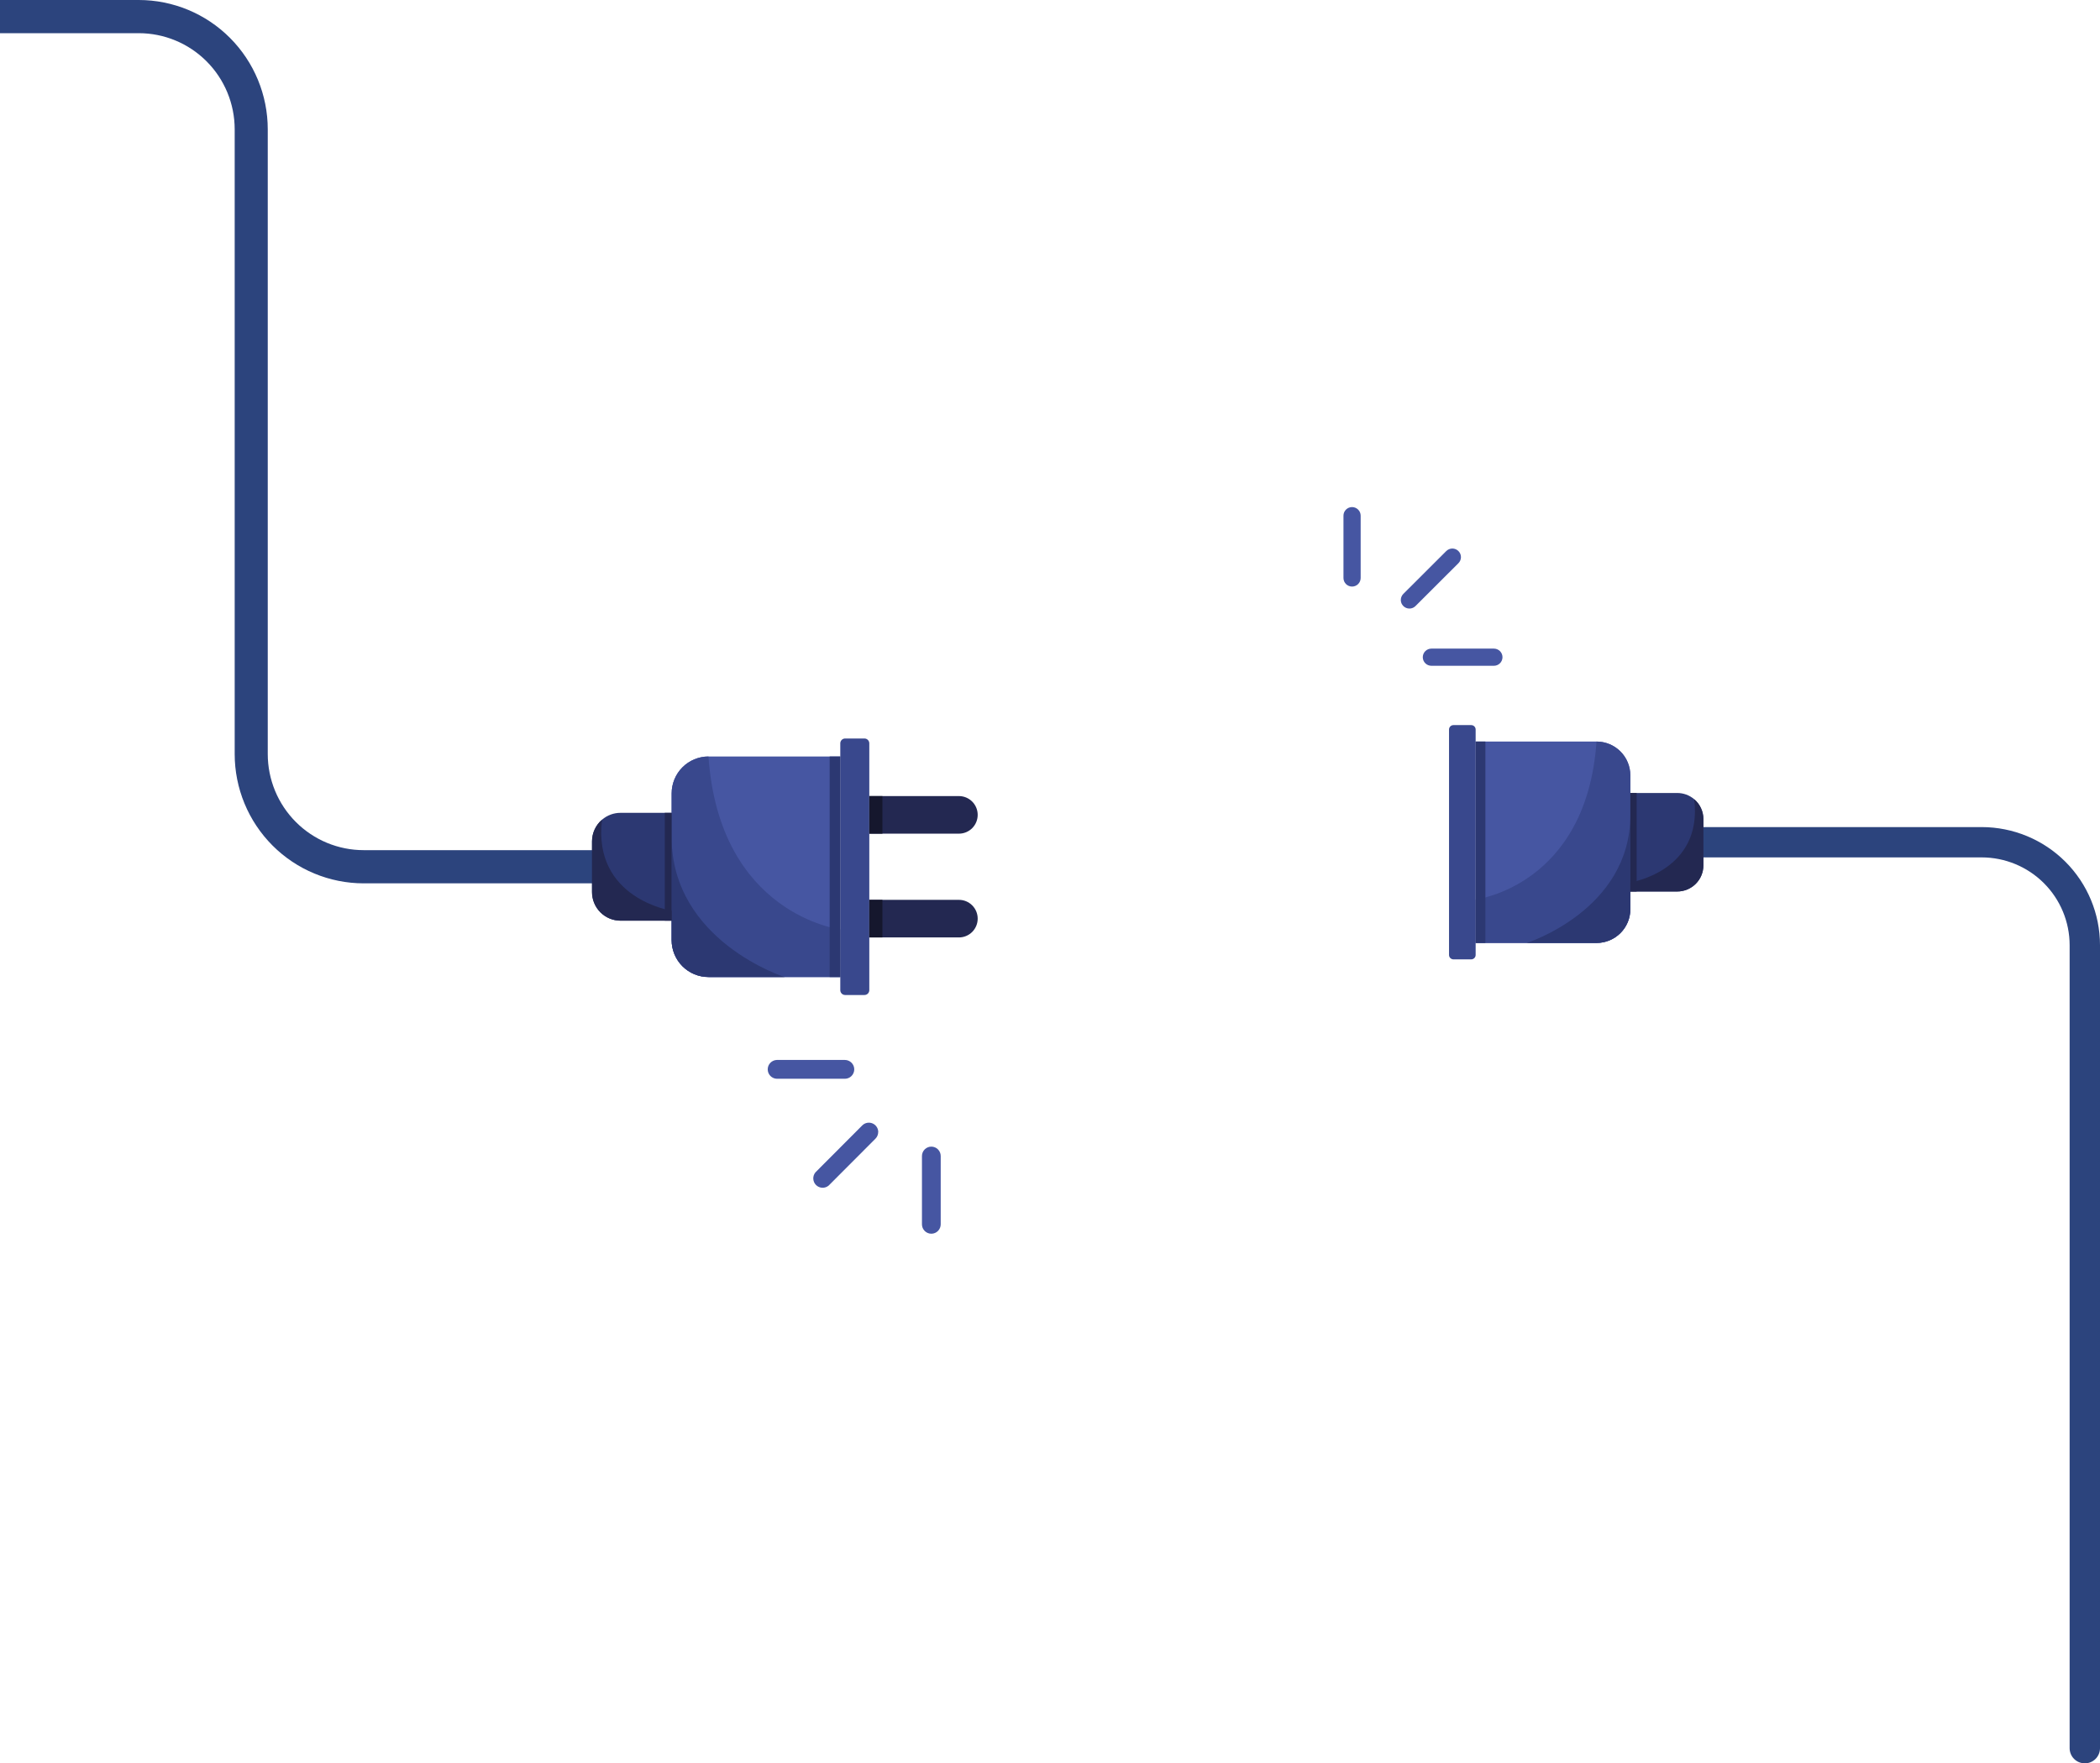 <svg width="337" height="283" viewBox="0 0 337 283" fill="none" xmlns="http://www.w3.org/2000/svg">
<path d="M124.426 141.769L58.367 141.769C52.876 141.769 47.609 139.582 43.726 135.69C39.843 131.797 37.662 126.518 37.662 121.013L37.662 20.757C37.662 16.664 36.04 12.739 33.153 9.845C30.266 6.951 26.351 5.325 22.268 5.325L-20.343 5.325C-20.692 5.325 -21.038 5.256 -21.36 5.122C-21.683 4.988 -21.975 4.792 -22.222 4.545C-22.469 4.297 -22.665 4.003 -22.798 3.68C-22.932 3.357 -23.001 3.011 -23.001 2.661C-23 1.956 -22.721 1.279 -22.223 0.78C-21.726 0.282 -21.052 0.001 -20.348 -6.32826e-06L22.263 -4.46568e-06C27.754 -4.22564e-06 33.021 2.187 36.904 6.079C40.787 9.972 42.968 15.252 42.968 20.757L42.968 121.009C42.968 125.102 44.59 129.027 47.477 131.921C50.364 134.815 54.279 136.441 58.362 136.441L124.424 136.441L124.426 141.769Z" fill="#2C447D"/>
<path d="M110.169 147.761L99.581 147.761C98.98 147.761 98.385 147.643 97.83 147.412C97.274 147.181 96.77 146.843 96.345 146.417C95.92 145.991 95.583 145.485 95.353 144.928C95.123 144.371 95.005 143.775 95.005 143.172L95.005 135.038C95.004 134.374 95.148 133.718 95.426 133.116C95.703 132.513 96.108 131.978 96.613 131.548C97.439 130.839 98.492 130.45 99.58 130.452L110.167 130.452L110.169 147.761Z" fill="#2C3872"/>
<path d="M134.848 156.804L113.694 156.804C112.917 156.804 112.148 156.651 111.431 156.353C110.714 156.054 110.062 155.618 109.513 155.067C108.964 154.516 108.529 153.863 108.232 153.144C107.935 152.424 107.782 151.653 107.782 150.875L107.782 127.34C107.782 126.561 107.934 125.79 108.231 125.071C108.528 124.351 108.963 123.697 109.512 123.147C110.061 122.596 110.713 122.159 111.431 121.861C112.148 121.562 112.917 121.409 113.694 121.409L134.848 121.409L134.848 156.804Z" fill="#4656A2"/>
<path d="M134.846 119.3L134.846 158.911C134.846 159.341 135.193 159.689 135.622 159.689L138.726 159.689C139.155 159.689 139.502 159.341 139.502 158.911L139.502 119.3C139.502 118.871 139.155 118.522 138.726 118.522L135.622 118.522C135.193 118.522 134.846 118.871 134.846 119.3Z" fill="#39488D"/>
<path d="M139.502 133.794L139.502 127.763L153.893 127.763C154.69 127.764 155.454 128.083 156.017 128.648C156.58 129.213 156.896 129.979 156.896 130.778C156.896 131.578 156.58 132.345 156.015 132.911C155.451 133.476 154.686 133.794 153.888 133.794L139.502 133.794Z" fill="#232851"/>
<path d="M156.896 147.434C156.896 148.234 156.58 149.001 156.015 149.567C155.451 150.132 154.686 150.45 153.888 150.45L139.497 150.45L139.497 144.417L153.888 144.417C154.284 144.417 154.675 144.495 155.04 144.647C155.405 144.799 155.737 145.021 156.016 145.301C156.295 145.581 156.517 145.914 156.668 146.28C156.819 146.646 156.897 147.038 156.896 147.434Z" fill="#232851"/>
<path d="M134.846 156.804L113.692 156.804C112.915 156.804 112.146 156.651 111.429 156.353C110.712 156.054 110.06 155.618 109.511 155.067C108.962 154.516 108.527 153.863 108.23 153.144C107.933 152.424 107.78 151.653 107.78 150.875L107.78 127.34C107.78 126.561 107.932 125.79 108.229 125.071C108.526 124.351 108.961 123.697 109.51 123.147C110.059 122.596 110.711 122.159 111.429 121.861C112.146 121.562 112.915 121.409 113.692 121.409C115.454 146.825 134.839 149.16 134.839 149.16L134.846 156.804Z" fill="#39488D"/>
<path d="M134.846 156.804L134.846 121.409L133.14 121.409L133.14 156.804L134.846 156.804Z" fill="#2C3872"/>
<path d="M125.907 156.804L113.691 156.804C112.914 156.804 112.146 156.65 111.428 156.352C110.711 156.054 110.059 155.617 109.51 155.067C108.961 154.516 108.526 153.863 108.229 153.143C107.932 152.424 107.779 151.653 107.779 150.875L107.779 134.346C107.786 151.038 125.907 156.804 125.907 156.804Z" fill="#2C3872"/>
<path d="M107.786 147.761L107.786 130.452L106.681 130.452L106.681 147.761L107.786 147.761Z" fill="#232851"/>
<path d="M141.608 133.795L141.608 127.763L139.502 127.763L139.502 133.795L141.608 133.795Z" fill="#15172D"/>
<path d="M141.608 150.45L141.608 144.417L139.502 144.417L139.502 150.45L141.608 150.45Z" fill="#15172D"/>
<path d="M107.786 147.761L99.581 147.761C98.979 147.761 98.384 147.642 97.829 147.412C97.273 147.181 96.769 146.843 96.344 146.417C95.919 145.99 95.582 145.484 95.352 144.928C95.122 144.371 95.004 143.774 95.004 143.172L95.004 135.037C95.004 134.374 95.147 133.718 95.425 133.115C95.702 132.513 96.107 131.978 96.612 131.548C95.06 144.227 107.785 146.164 107.785 146.164L107.786 147.761Z" fill="#232851"/>
<path d="M150.962 185.531L150.962 196.491C150.962 196.891 150.803 197.275 150.521 197.558C150.239 197.841 149.856 198 149.457 198C149.058 198 148.675 197.841 148.393 197.558C148.111 197.275 147.952 196.891 147.952 196.491L147.952 185.531C147.952 185.131 148.111 184.747 148.393 184.465C148.675 184.182 149.058 184.023 149.457 184.023C149.856 184.023 150.239 184.182 150.521 184.465C150.803 184.747 150.962 185.131 150.962 185.531Z" fill="#4656A2"/>
<path d="M137.088 171.623C137.087 172.023 136.929 172.407 136.646 172.69C136.364 172.973 135.981 173.132 135.581 173.132L124.658 173.132C124.267 173.119 123.897 172.954 123.625 172.673C123.353 172.391 123.201 172.014 123.201 171.622C123.201 171.23 123.353 170.854 123.625 170.572C123.897 170.291 124.267 170.126 124.658 170.113L135.581 170.113C135.981 170.113 136.364 170.272 136.647 170.555C136.929 170.839 137.088 171.223 137.088 171.623Z" fill="#4656A2"/>
<path d="M140.93 181.68C140.93 181.878 140.892 182.074 140.816 182.257C140.741 182.44 140.63 182.607 140.49 182.747L132.979 190.275C132.691 190.516 132.323 190.64 131.947 190.623C131.572 190.606 131.217 190.449 130.951 190.183C130.686 189.917 130.529 189.561 130.512 189.184C130.495 188.808 130.619 188.439 130.86 188.15L138.369 180.621C138.579 180.409 138.848 180.266 139.14 180.207C139.432 180.149 139.735 180.179 140.01 180.293C140.285 180.407 140.52 180.601 140.685 180.849C140.851 181.097 140.939 181.389 140.938 181.688L140.93 181.68Z" fill="#4656A2"/>
<g clip-path="url(#clip0)">
<path d="M334.564 283C333.917 283 333.298 282.744 332.841 282.288C332.384 281.832 332.127 281.213 332.127 280.568L332.127 151.699C332.127 147.961 330.639 144.376 327.991 141.733C325.343 139.089 321.751 137.604 318.005 137.604L253.959 137.604L253.959 132.739L318.005 132.739C323.043 132.739 327.874 134.736 331.437 138.291C334.999 141.846 337 146.668 337 151.696L337 280.568C337 281.213 336.743 281.832 336.286 282.288C335.829 282.744 335.21 283 334.564 283Z" fill="#2C447D"/>
<path d="M259.444 143.076L269.155 143.076C269.707 143.076 270.253 142.968 270.762 142.757C271.272 142.546 271.735 142.237 272.124 141.848C272.514 141.459 272.823 140.997 273.034 140.488C273.245 139.98 273.354 139.435 273.354 138.885L273.354 131.456C273.354 130.849 273.222 130.25 272.968 129.7C272.713 129.15 272.341 128.661 271.879 128.269C271.121 127.621 270.155 127.266 269.157 127.267L259.445 127.267L259.444 143.076Z" fill="#2C3872"/>
<path d="M236.804 151.335L256.204 151.335C256.917 151.335 257.622 151.195 258.28 150.923C258.939 150.651 259.537 150.252 260.041 149.749C260.544 149.246 260.944 148.649 261.216 147.992C261.489 147.335 261.629 146.631 261.629 145.92L261.629 124.425C261.629 122.989 261.057 121.612 260.04 120.597C259.023 119.582 257.643 119.011 256.204 119.011L236.804 119.011L236.804 151.335Z" fill="#4656A2"/>
<path d="M232.534 117.083L232.534 153.259C232.534 153.651 232.853 153.969 233.246 153.969L236.094 153.969C236.487 153.969 236.806 153.651 236.806 153.259L236.806 117.083C236.806 116.69 236.487 116.372 236.094 116.372L233.246 116.372C232.853 116.372 232.534 116.69 232.534 117.083Z" fill="#39488D"/>
<path d="M236.804 151.335L256.204 151.335C256.917 151.335 257.622 151.195 258.28 150.923C258.939 150.651 259.537 150.252 260.041 149.749C260.544 149.246 260.944 148.649 261.216 147.992C261.489 147.335 261.629 146.631 261.629 145.92L261.629 124.425C261.629 122.989 261.057 121.612 260.04 120.597C259.023 119.582 257.643 119.011 256.204 119.011C254.589 142.221 236.804 144.354 236.804 144.354L236.804 151.335Z" fill="#39488D"/>
<path d="M238.368 151.335L238.368 119.008L236.804 119.008L236.804 151.335L238.368 151.335Z" fill="#2C3872"/>
<path d="M245.003 151.335L256.204 151.335C256.917 151.335 257.622 151.195 258.28 150.922C258.939 150.65 259.537 150.251 260.041 149.748C260.544 149.246 260.944 148.649 261.216 147.992C261.489 147.335 261.629 146.63 261.629 145.919L261.629 130.824C261.629 146.069 245.003 151.335 245.003 151.335Z" fill="#2C3872"/>
<path d="M262.642 143.076L262.642 127.267L261.628 127.267L261.628 143.076L262.642 143.076Z" fill="#232851"/>
<path d="M261.629 143.076L269.155 143.076C269.707 143.076 270.253 142.967 270.762 142.757C271.272 142.546 271.735 142.237 272.124 141.848C272.514 141.459 272.823 140.997 273.034 140.488C273.245 139.98 273.354 139.435 273.354 138.884L273.354 131.455C273.354 130.849 273.222 130.25 272.968 129.7C272.713 129.15 272.341 128.661 271.879 128.269C273.303 139.849 261.63 141.617 261.63 141.617L261.629 143.076Z" fill="#232851"/>
<path d="M215.594 92.77L215.594 82.76C215.594 82.395 215.739 82.044 215.998 81.786C216.257 81.528 216.608 81.382 216.974 81.382C217.34 81.382 217.691 81.528 217.95 81.786C218.209 82.044 218.354 82.395 218.354 82.76L218.354 92.761C218.354 93.126 218.209 93.477 217.95 93.735C217.691 93.993 217.34 94.139 216.974 94.139C216.608 94.139 216.257 93.993 215.998 93.735C215.739 93.477 215.594 93.126 215.594 92.761L215.594 92.77Z" fill="#4656A2"/>
<path d="M228.323 105.474C228.323 105.109 228.469 104.758 228.728 104.5C228.987 104.242 229.338 104.096 229.704 104.096L239.734 104.096C240.1 104.096 240.451 104.242 240.71 104.5C240.969 104.758 241.114 105.109 241.114 105.474C241.114 105.84 240.969 106.19 240.71 106.448C240.451 106.707 240.1 106.852 239.734 106.852L229.704 106.852C229.338 106.852 228.987 106.707 228.728 106.448C228.469 106.19 228.323 105.84 228.323 105.474Z" fill="#4656A2"/>
<path d="M224.797 96.289C224.797 95.924 224.943 95.573 225.202 95.315L232.091 88.439C232.219 88.311 232.371 88.21 232.539 88.141C232.706 88.071 232.886 88.035 233.067 88.035C233.248 88.035 233.428 88.071 233.595 88.14C233.763 88.209 233.915 88.311 234.043 88.439C234.172 88.567 234.273 88.718 234.343 88.885C234.412 89.053 234.448 89.232 234.448 89.413C234.448 89.594 234.413 89.773 234.343 89.94C234.274 90.107 234.172 90.259 234.044 90.387L227.154 97.264C226.96 97.456 226.714 97.587 226.447 97.64C226.179 97.693 225.902 97.665 225.65 97.561C225.397 97.457 225.182 97.28 225.03 97.054C224.878 96.828 224.797 96.562 224.797 96.289Z" fill="#4656A2"/>
</g>
<defs>
<clipPath id="clip0">
<rect width="202" height="122" fill="white" transform="translate(337 81) rotate(90)"/>
</clipPath>
</defs>
</svg>
